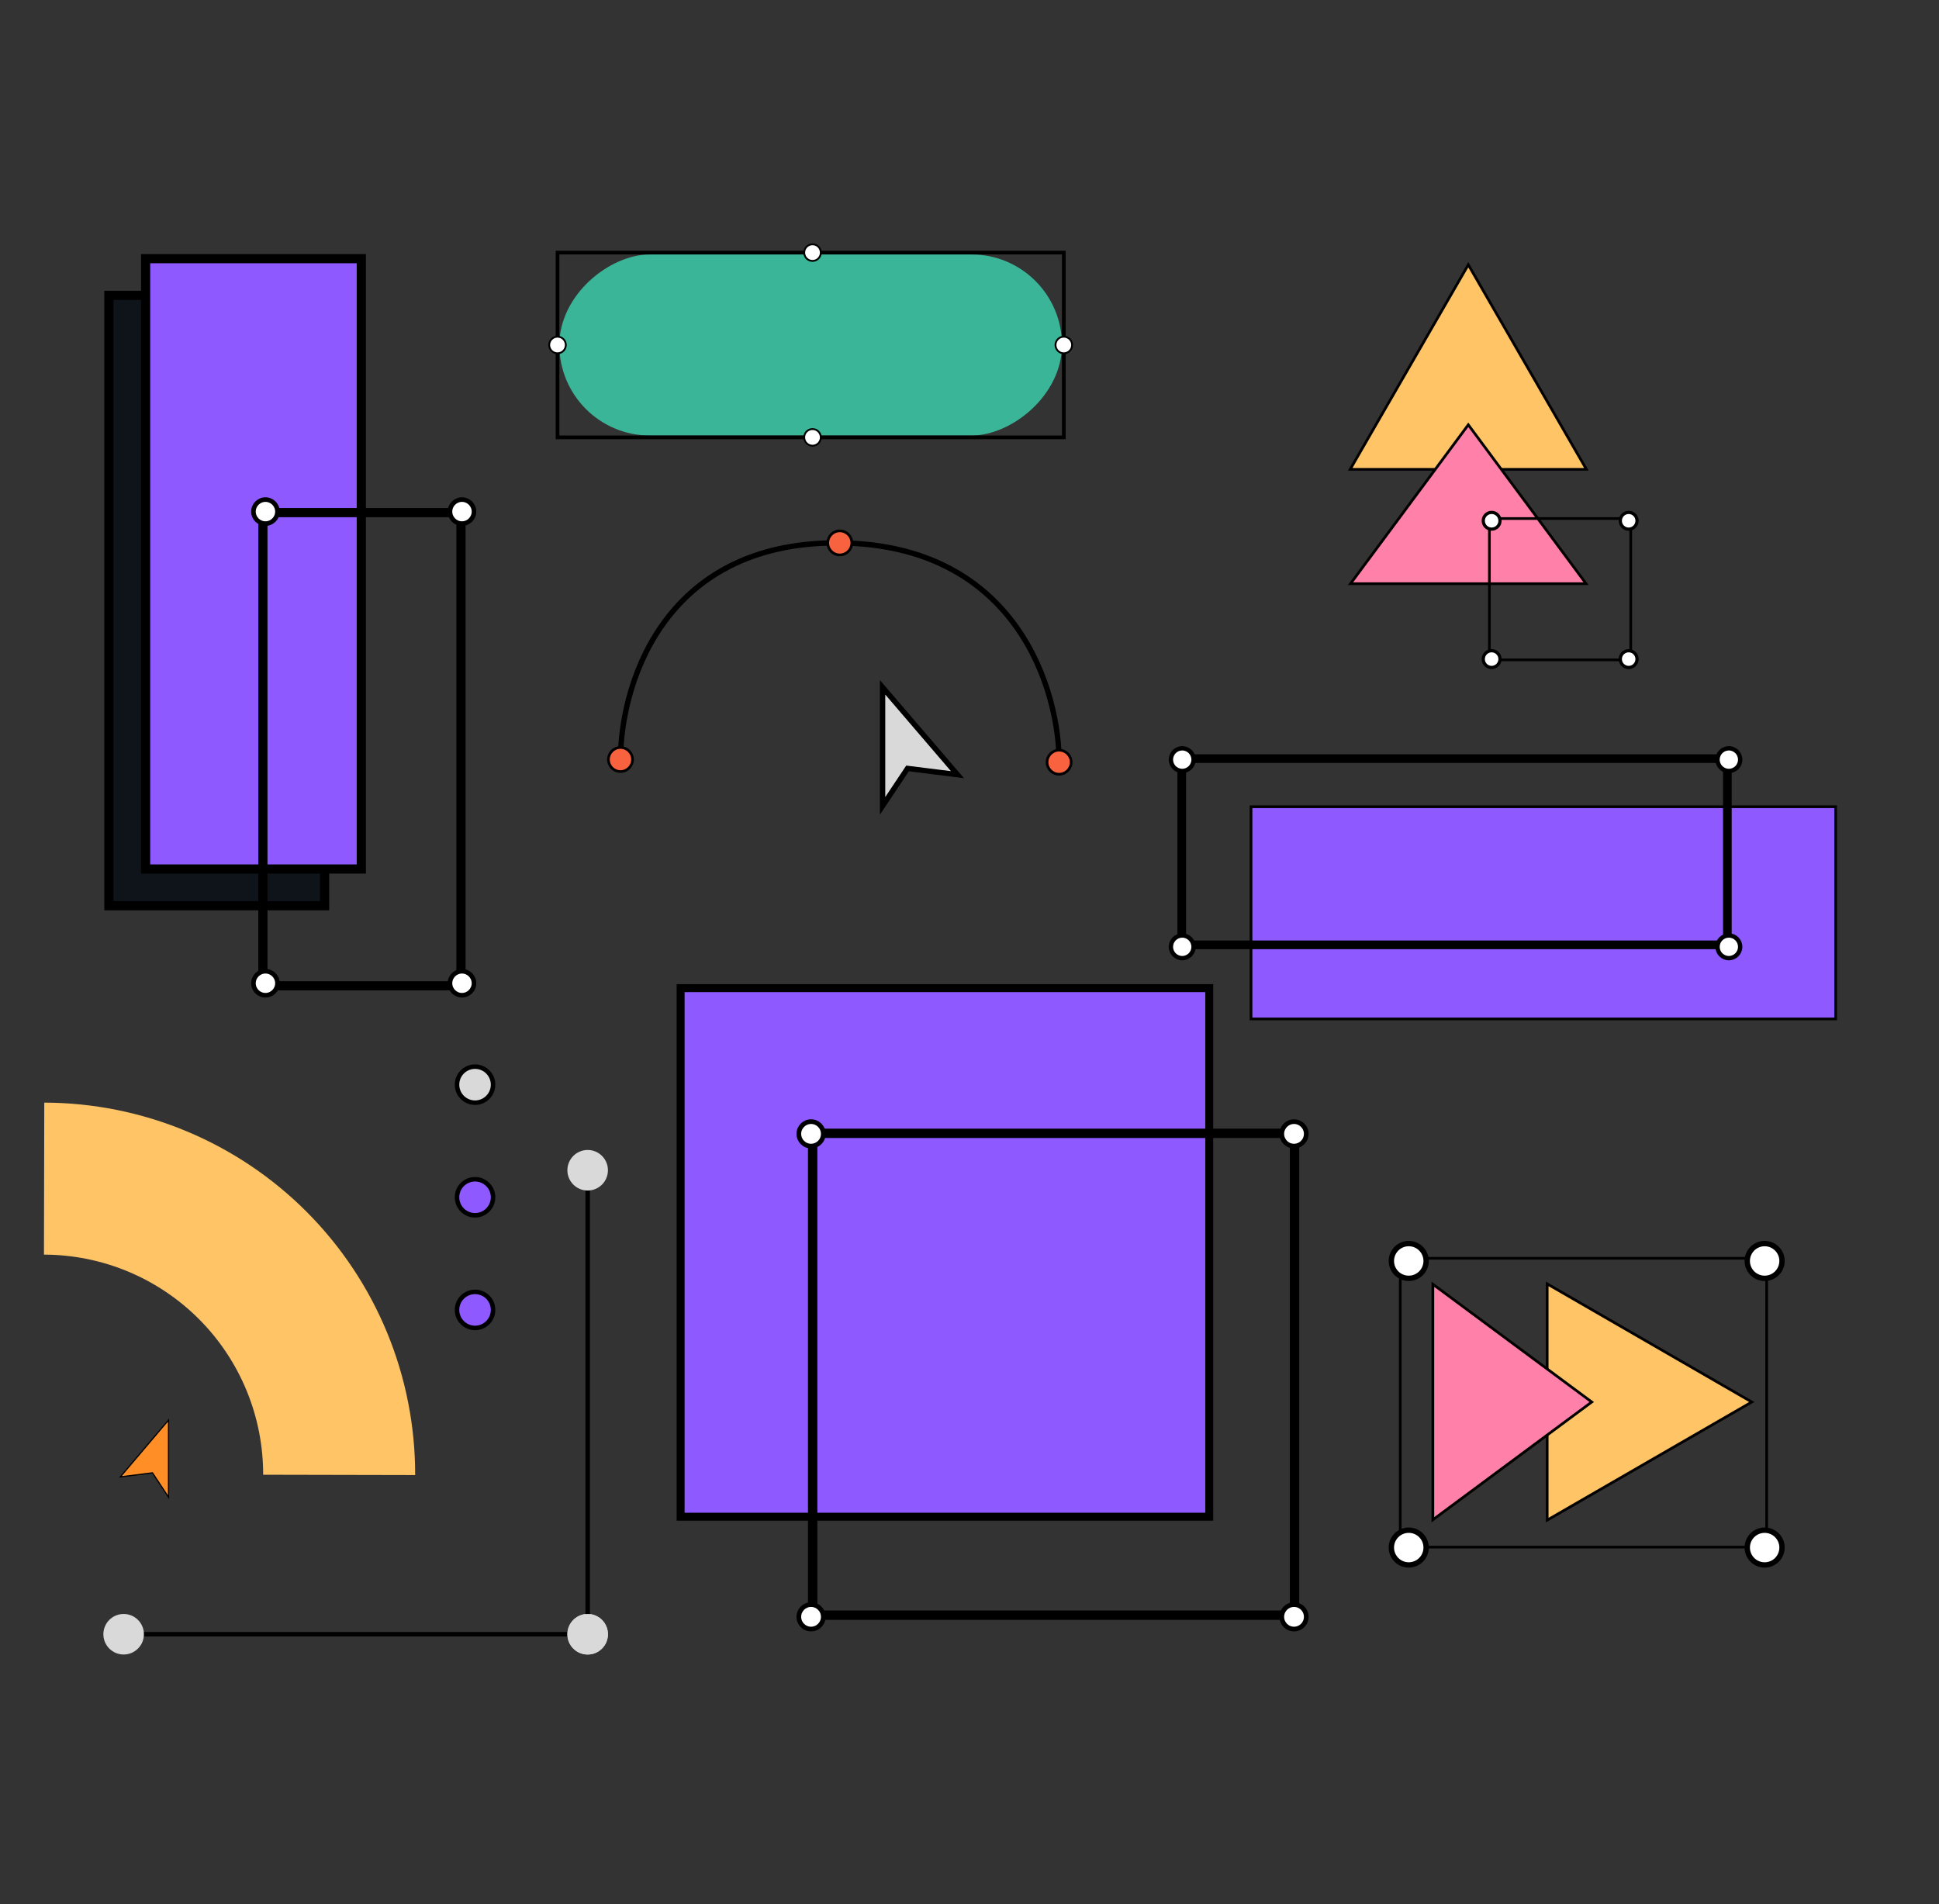 <svg width="725" height="712" viewBox="0 0 725 712" fill="none" xmlns="http://www.w3.org/2000/svg">
<rect x="0" y="0" width="725" height="712" fill="#333333" stroke="none"/>
<g clip-path="url(#clip0_313_101)">
<rect x="40.716" y="110.443" width="80.651" height="228.226" fill="#0F141A" stroke="black" stroke-width="3.432"/>
<rect x="54.444" y="96.716" width="80.651" height="228.226" fill="#8E59FF" stroke="black" stroke-width="3.432"/>
<rect x="98.3" y="191.677" width="74.057" height="176.93" stroke="black" stroke-width="3.432"/>
<circle cx="172.737" cy="191.297" r="4.486" fill="white" stroke="black" stroke-width="1.716"/>
<circle cx="99.254" cy="191.297" r="4.486" fill="white" stroke="black" stroke-width="1.716"/>
<circle cx="99.254" cy="367.657" r="4.486" fill="white" stroke="black" stroke-width="1.716"/>
<circle cx="172.737" cy="367.657" r="4.486" fill="white" stroke="black" stroke-width="1.716"/>
<rect x="209.145" y="162.852" width="67.709" height="187.927" rx="33.855" transform="rotate(-90 209.145 162.852)" fill="#3AB598"/>
<rect x="208.454" y="163.542" width="69.091" height="189.309" transform="rotate(-90 208.454 163.542)" stroke="black" stroke-width="1.382"/>
<circle cx="208.455" cy="129.001" r="3.109" fill="white" stroke="black" stroke-width="0.691"/>
<circle cx="397.763" cy="129.001" r="3.109" fill="white" stroke="black" stroke-width="0.691"/>
<circle cx="303.8" cy="94.454" r="3.109" fill="white" stroke="black" stroke-width="0.691"/>
<circle cx="303.8" cy="163.548" r="3.109" fill="white" stroke="black" stroke-width="0.691"/>
<path d="M63.018 531V559.828L57.012 550.725L45 552.242L63.018 531Z" fill="#FF8E26" stroke="black" stroke-width="0.45"/>
<path d="M16.556 412.296C34.806 412.335 52.869 415.968 69.714 422.987C86.56 430.007 101.858 440.275 114.735 453.207C127.612 466.139 137.816 481.48 144.764 498.355C151.712 515.23 155.268 533.309 155.23 551.558L98.397 551.438C98.42 540.652 96.318 529.967 92.211 519.993C88.105 510.019 82.074 500.952 74.463 493.309C66.852 485.666 57.811 479.596 47.854 475.448C37.898 471.299 27.222 469.152 16.436 469.129L16.556 412.296Z" fill="#FFC466"/>
<circle cx="177.619" cy="489.807" r="6.738" fill="#8E59FF" stroke="black" stroke-width="1.684"/>
<circle cx="177.619" cy="447.689" r="6.738" fill="#8E59FF" stroke="black" stroke-width="1.684"/>
<circle cx="177.619" cy="405.58" r="6.738" fill="#D9D9D9" stroke="black" stroke-width="1.684"/>
<line x1="45.389" y1="611.08" x2="218.888" y2="611.08" stroke="black" stroke-width="1.684"/>
<circle cx="46.23" cy="611.08" r="7.58" fill="#D9D9D9"/>
<circle cx="219.73" cy="611.08" r="7.58" fill="#D9D9D9"/>
<line x1="219.728" y1="611.93" x2="219.728" y2="438.43" stroke="black" stroke-width="1.684"/>
<circle cx="219.729" cy="611.084" r="7.58" transform="rotate(-90 219.729 611.084)" fill="#D9D9D9"/>
<circle cx="219.729" cy="437.584" r="7.58" transform="rotate(-90 219.729 437.584)" fill="#D9D9D9"/>
<path d="M578.5 480.075L655 524.242L578.5 568.409V480.075Z" fill="#FFC466" stroke="black"/>
<path d="M535.75 480.202L595.16 524.242L535.75 568.282V480.202Z" fill="#FF80A8" stroke="black"/>
<rect x="660.562" y="470.5" width="108" height="137" transform="rotate(90 660.562 470.5)" stroke="black"/>
<circle cx="659.807" cy="578.672" r="6.5" transform="rotate(90 659.807 578.672)" fill="white" stroke="black" stroke-width="2"/>
<circle cx="659.807" cy="471.5" r="6.5" transform="rotate(90 659.807 471.5)" fill="white" stroke="black" stroke-width="2"/>
<circle cx="526.736" cy="471.5" r="6.5" transform="rotate(90 526.736 471.5)" fill="white" stroke="black" stroke-width="2"/>
<circle cx="526.736" cy="578.672" r="6.5" transform="rotate(90 526.736 578.672)" fill="white" stroke="black" stroke-width="2"/>
<path d="M504.833 175.5L549 99L593.167 175.5H504.833Z" fill="#FFC466" stroke="black"/>
<path d="M504.96 218.25L549 158.84L593.04 218.25H504.96Z" fill="#FF80A8" stroke="black"/>
<rect x="556.893" y="193.891" width="52.848" height="52.848" stroke="black"/>
<circle cx="608.969" cy="194.727" r="3.128" fill="white" stroke="black" stroke-width="1.197"/>
<circle cx="557.727" cy="194.727" r="3.128" fill="white" stroke="black" stroke-width="1.197"/>
<circle cx="557.727" cy="246.453" r="3.128" fill="white" stroke="black" stroke-width="1.197"/>
<circle cx="608.969" cy="246.453" r="3.128" fill="white" stroke="black" stroke-width="1.197"/>
<rect x="-1.486" y="1.486" width="197.65" height="197.65" transform="matrix(-1 0 0 1 450.649 368)" fill="#8E59FF" stroke="black" stroke-width="2.972"/>
<rect x="-1.749" y="1.749" width="180.181" height="180.181" transform="matrix(-1 0 0 1 482.29 422.023)" stroke="black" stroke-width="3.499"/>
<circle cx="5.448" cy="5.448" r="4.573" transform="matrix(-1 0 0 1 308.707 418.531)" fill="white" stroke="black" stroke-width="1.749"/>
<circle cx="5.448" cy="5.448" r="4.573" transform="matrix(-1 0 0 1 489.287 418.531)" fill="white" stroke="black" stroke-width="1.749"/>
<circle cx="5.448" cy="5.448" r="4.573" transform="matrix(-1 0 0 1 489.287 599.117)" fill="white" stroke="black" stroke-width="1.749"/>
<circle cx="5.448" cy="5.448" r="4.573" transform="matrix(-1 0 0 1 308.707 599.117)" fill="white" stroke="black" stroke-width="1.749"/>
<rect x="467.764" y="381" width="79.338" height="218.585" transform="rotate(-90 467.764 381)" fill="#8E59FF"/>
<rect x="467.764" y="381" width="79.338" height="218.585" transform="rotate(-90 467.764 381)" stroke="black"/>
<rect x="441.857" y="353.295" width="69.623" height="204.012" transform="rotate(-90 441.857 353.295)" stroke="black" stroke-width="3.238"/>
<circle cx="442.042" cy="284.043" r="4.233" transform="rotate(-90 442.042 284.043)" fill="white" stroke="black" stroke-width="1.619"/>
<circle cx="442.042" cy="354.036" r="4.233" transform="rotate(-90 442.042 354.036)" fill="white" stroke="black" stroke-width="1.619"/>
<circle cx="646.425" cy="354.036" r="4.233" transform="rotate(-90 646.425 354.036)" fill="white" stroke="black" stroke-width="1.619"/>
<circle cx="646.425" cy="284.043" r="4.233" transform="rotate(-90 646.425 284.043)" fill="white" stroke="black" stroke-width="1.619"/>
<path d="M232.02 286.002C231.354 258.169 246.72 202.602 313.52 203.002C380.32 203.402 396.353 258.502 396.02 286.002" stroke="black" stroke-width="2"/>
<circle cx="232" cy="284" r="4.5" fill="#F8623F" stroke="black"/>
<circle cx="314" cy="203" r="4.5" fill="#F8623F" stroke="black"/>
<circle cx="396" cy="285" r="4.5" fill="#F8623F" stroke="black"/>
<path d="M330 257V301.333L339.333 287.333L358 289.667L330 257Z" fill="#D9D9D9" stroke="black" stroke-width="2"/>
</g>
<defs>
<clipPath id="clip0_313_101">
<rect width="725" height="712" fill="white"/>
</clipPath>
</defs>
</svg>
